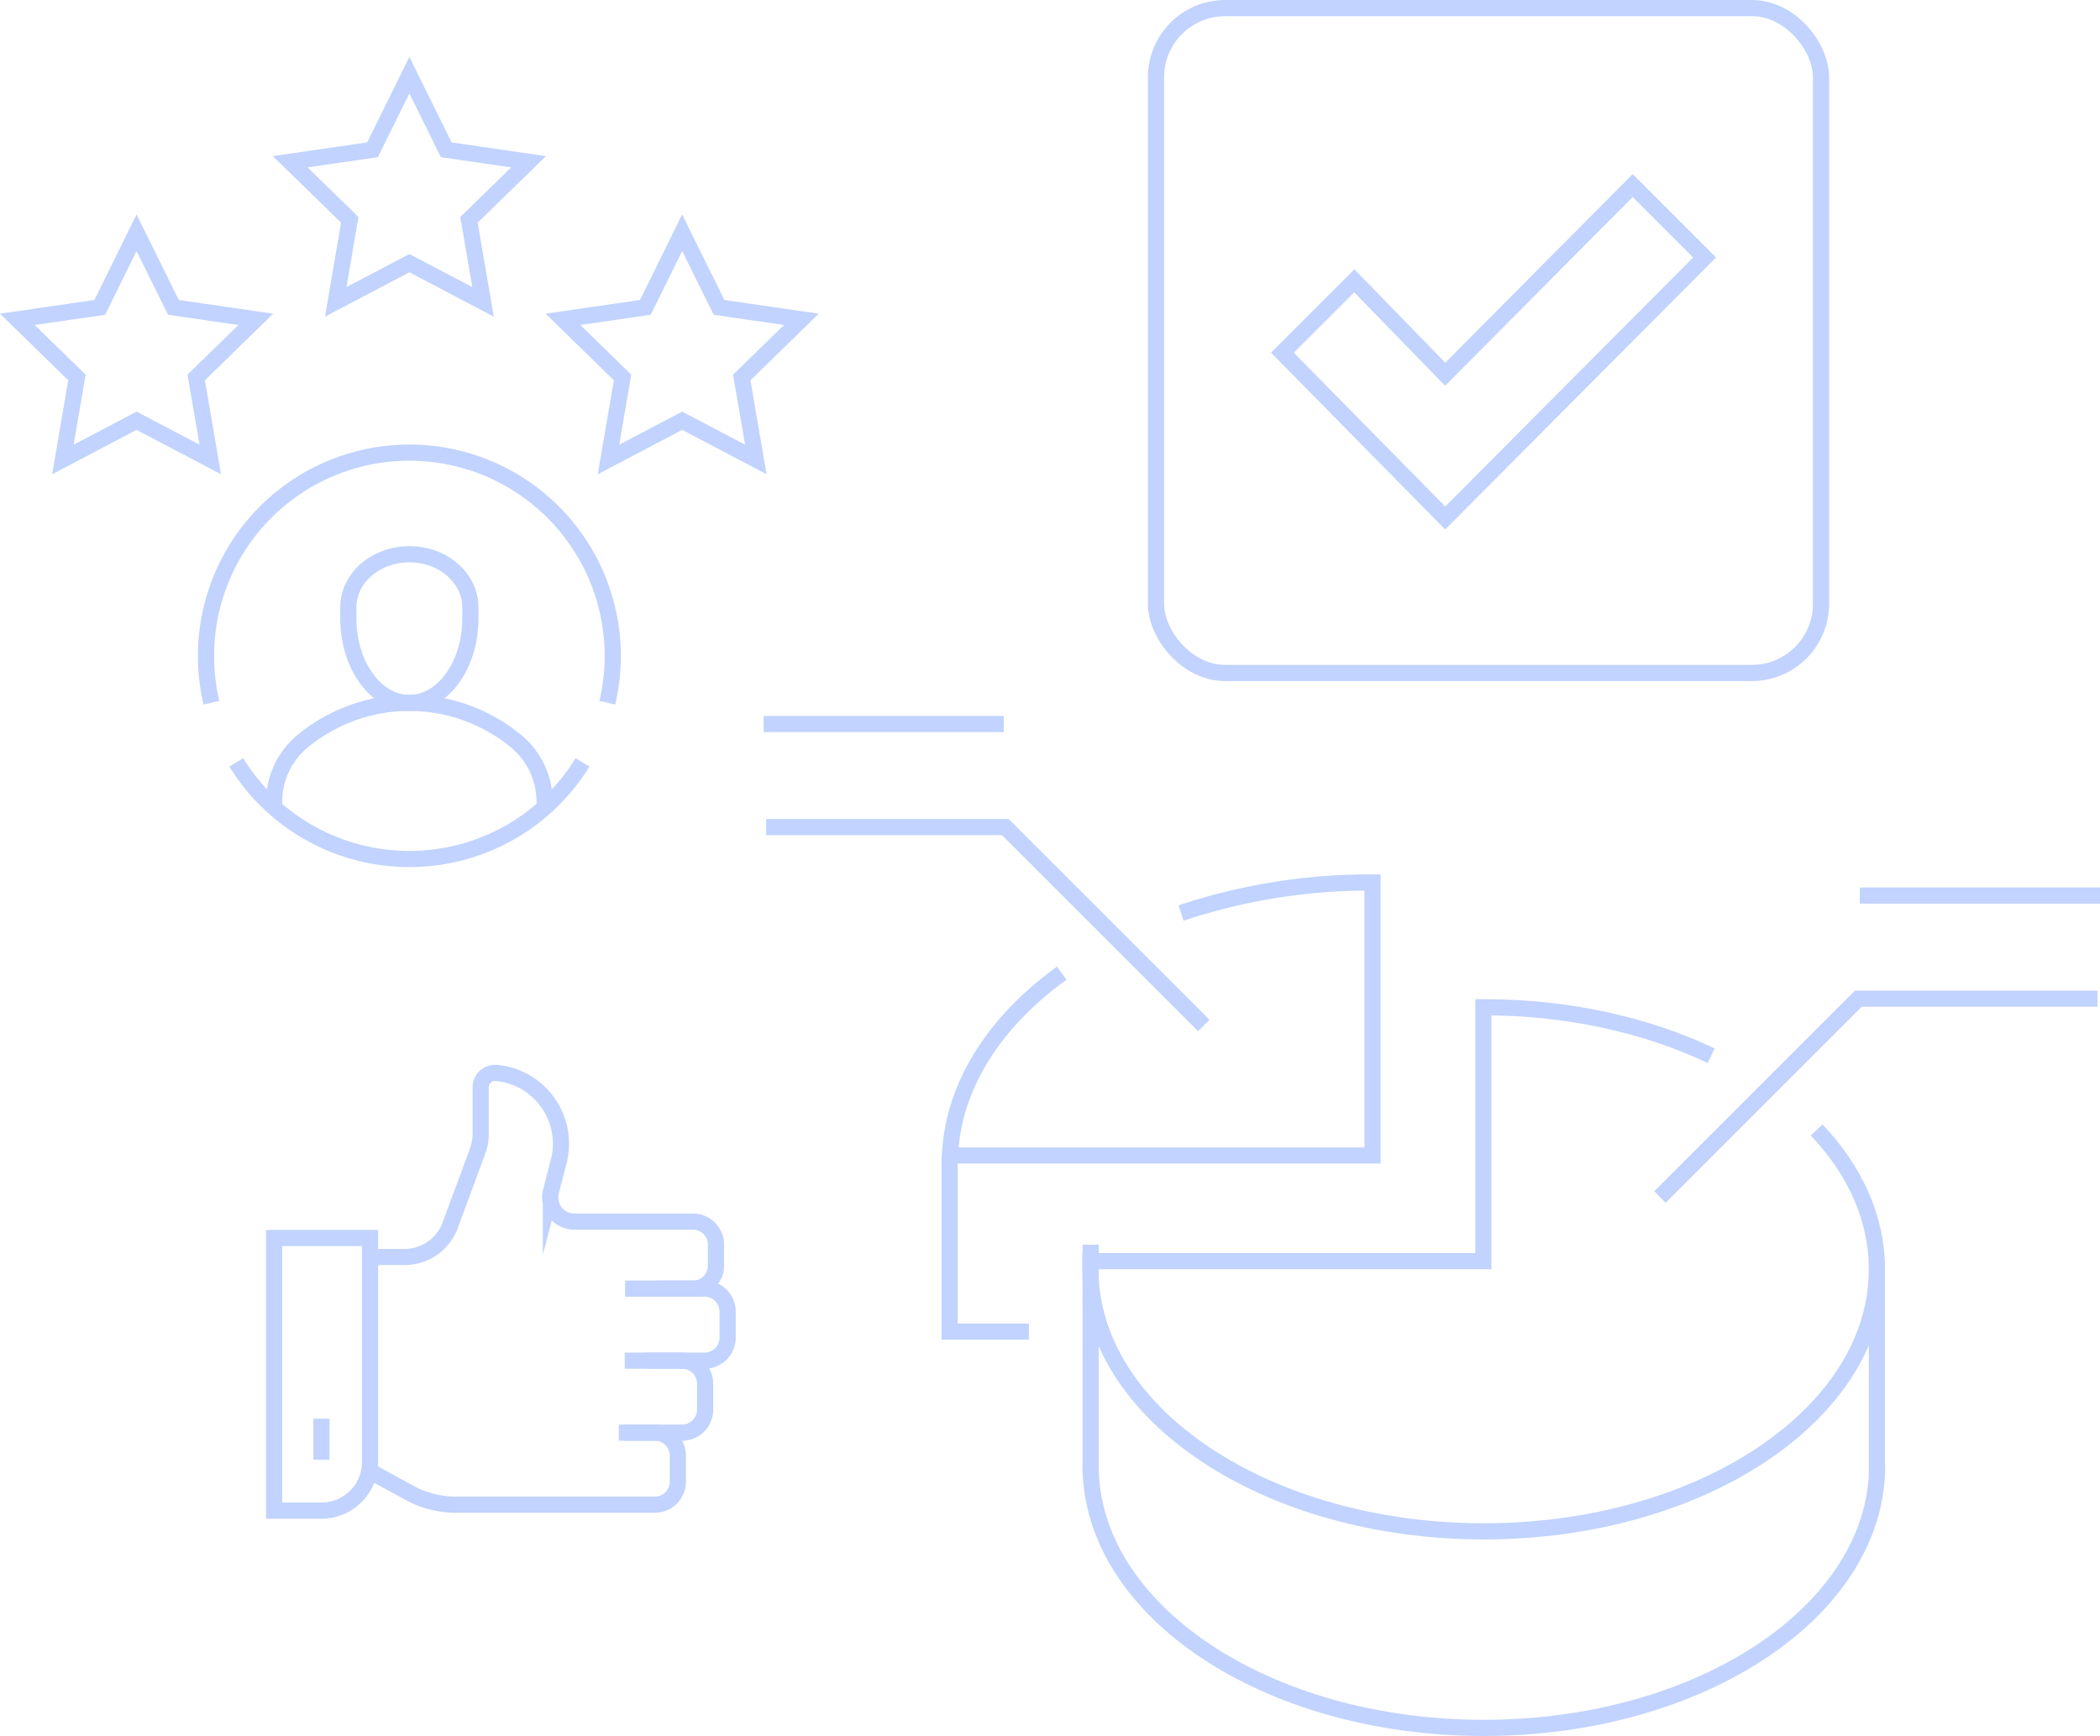 <svg xmlns="http://www.w3.org/2000/svg" viewBox="0 0 389.7 322.2"><defs><style>.cls-1{fill:none;stroke:#c1d3fe;stroke-miterlimit:10;stroke-width:3px;}</style></defs><g id="Layer_2" data-name="Layer 2"><g id="Layer_1-2" data-name="Layer 1"><path class="cls-1" d="M202.39,272.06c0,26.86,32.66,48.64,72.95,48.64s73-21.78,73-48.64"/><line class="cls-1" x1="348.3" y1="273.58" x2="348.3" y2="234.06"/><line class="cls-1" x1="202.39" y1="273.58" x2="202.39" y2="231.02"/><path class="cls-1" d="M337.12,209.73c7.1,7.49,11.18,16.36,11.18,25.85,0,26.85-32.66,48.64-72.95,48.64s-73-21.79-73-48.64c0-.51,0-1,0-1.51h72.92V186.94c15.75,0,30.34,3.33,42.27,9"/><path class="cls-1" d="M219.16,169.46a110.8,110.8,0,0,1,35.54-5.67v50.67H176.28c.61-13.05,8.36-24.89,20.75-33.84"/><polyline class="cls-1" points="176.23 214.46 176.23 247.15 190.94 247.15"/><polyline class="cls-1" points="223.38 190.33 186.56 153.51 142.18 153.51"/><line class="cls-1" x1="186.27" y1="134.38" x2="141.71" y2="134.38"/><polyline class="cls-1" points="308.03 222.17 344.85 185.35 389.24 185.35"/><line class="cls-1" x1="345.14" y1="166.22" x2="389.7" y2="166.22"/><path class="cls-1" d="M50.87,149.88v-1a14.63,14.63,0,0,1,5.25-11.28,31.12,31.12,0,0,1,39.69,0,14.64,14.64,0,0,1,5.26,11.28v1"/><path class="cls-1" d="M87.29,112.74v2c0,8.69-5.07,15.73-11.32,15.73s-11.33-7-11.33-15.73v-2c0-5.46,5.07-9.87,11.33-9.87S87.29,107.28,87.29,112.74Z"/><path class="cls-1" d="M39.24,130.42a37.74,37.74,0,1,1,73.46,0"/><path class="cls-1" d="M108.1,141.5a37.75,37.75,0,0,1-64.26,0"/><polygon class="cls-1" points="25.34 43.2 18.51 57.05 3.22 59.27 14.28 70.06 11.67 85.28 25.34 78.09 39.02 85.28 36.41 70.06 47.47 59.27 32.18 57.05 25.34 43.2"/><polygon class="cls-1" points="126.59 43.2 133.43 57.05 148.72 59.27 137.65 70.06 140.26 85.28 126.59 78.09 112.92 85.28 115.53 70.06 104.47 59.27 119.76 57.05 126.59 43.2"/><polygon class="cls-1" points="75.97 13.95 69.13 27.8 53.85 30.02 64.91 40.8 62.3 56.03 75.97 48.84 89.64 56.03 87.03 40.8 98.09 30.02 82.81 27.8 75.97 13.95"/><rect class="cls-1" x="214.52" y="1.5" width="123.41" height="123.41" rx="12.85"/><polygon class="cls-1" points="268.19 96.14 237.98 65.46 251.32 52.12 268.19 69.46 302.98 34.44 316.32 47.78 268.19 96.14"/><path class="cls-1" d="M50.87,229.77H68.67a0,0,0,0,1,0,0v41.6a9,9,0,0,1-9,9H50.87a0,0,0,0,1,0,0V229.77A0,0,0,0,1,50.87,229.77Z"/><path class="cls-1" d="M114.83,265.9h6.69a4.27,4.27,0,0,1,4.27,4.27V275a4.27,4.27,0,0,1-4.27,4.27H84.6a17.87,17.87,0,0,1-8.61-2.2l-7.34-4"/><path class="cls-1" d="M115.87,265.9h10.71a4.27,4.27,0,0,0,4.27-4.27v-4.82a4.27,4.27,0,0,0-4.27-4.27H115.93"/><path class="cls-1" d="M120,252.54h10.75a4.28,4.28,0,0,0,4.28-4.28v-4.81a4.28,4.28,0,0,0-4.28-4.28h-8.93"/><line class="cls-1" x1="59.65" y1="263.31" x2="59.65" y2="270.92"/><path class="cls-1" d="M68.71,233.3h6.41a9,9,0,0,0,8.4-5.84l5.13-13.87a9.14,9.14,0,0,0,.55-3.11v-8.66a2.69,2.69,0,0,1,3-2.68h0a13.2,13.2,0,0,1,11.48,16.44l-1.44,5.55a4.48,4.48,0,0,0,4.34,5.6h22a4.26,4.26,0,0,1,4.28,4.27v3.91a4.27,4.27,0,0,1-4.27,4.27H116"/></g></g></svg>